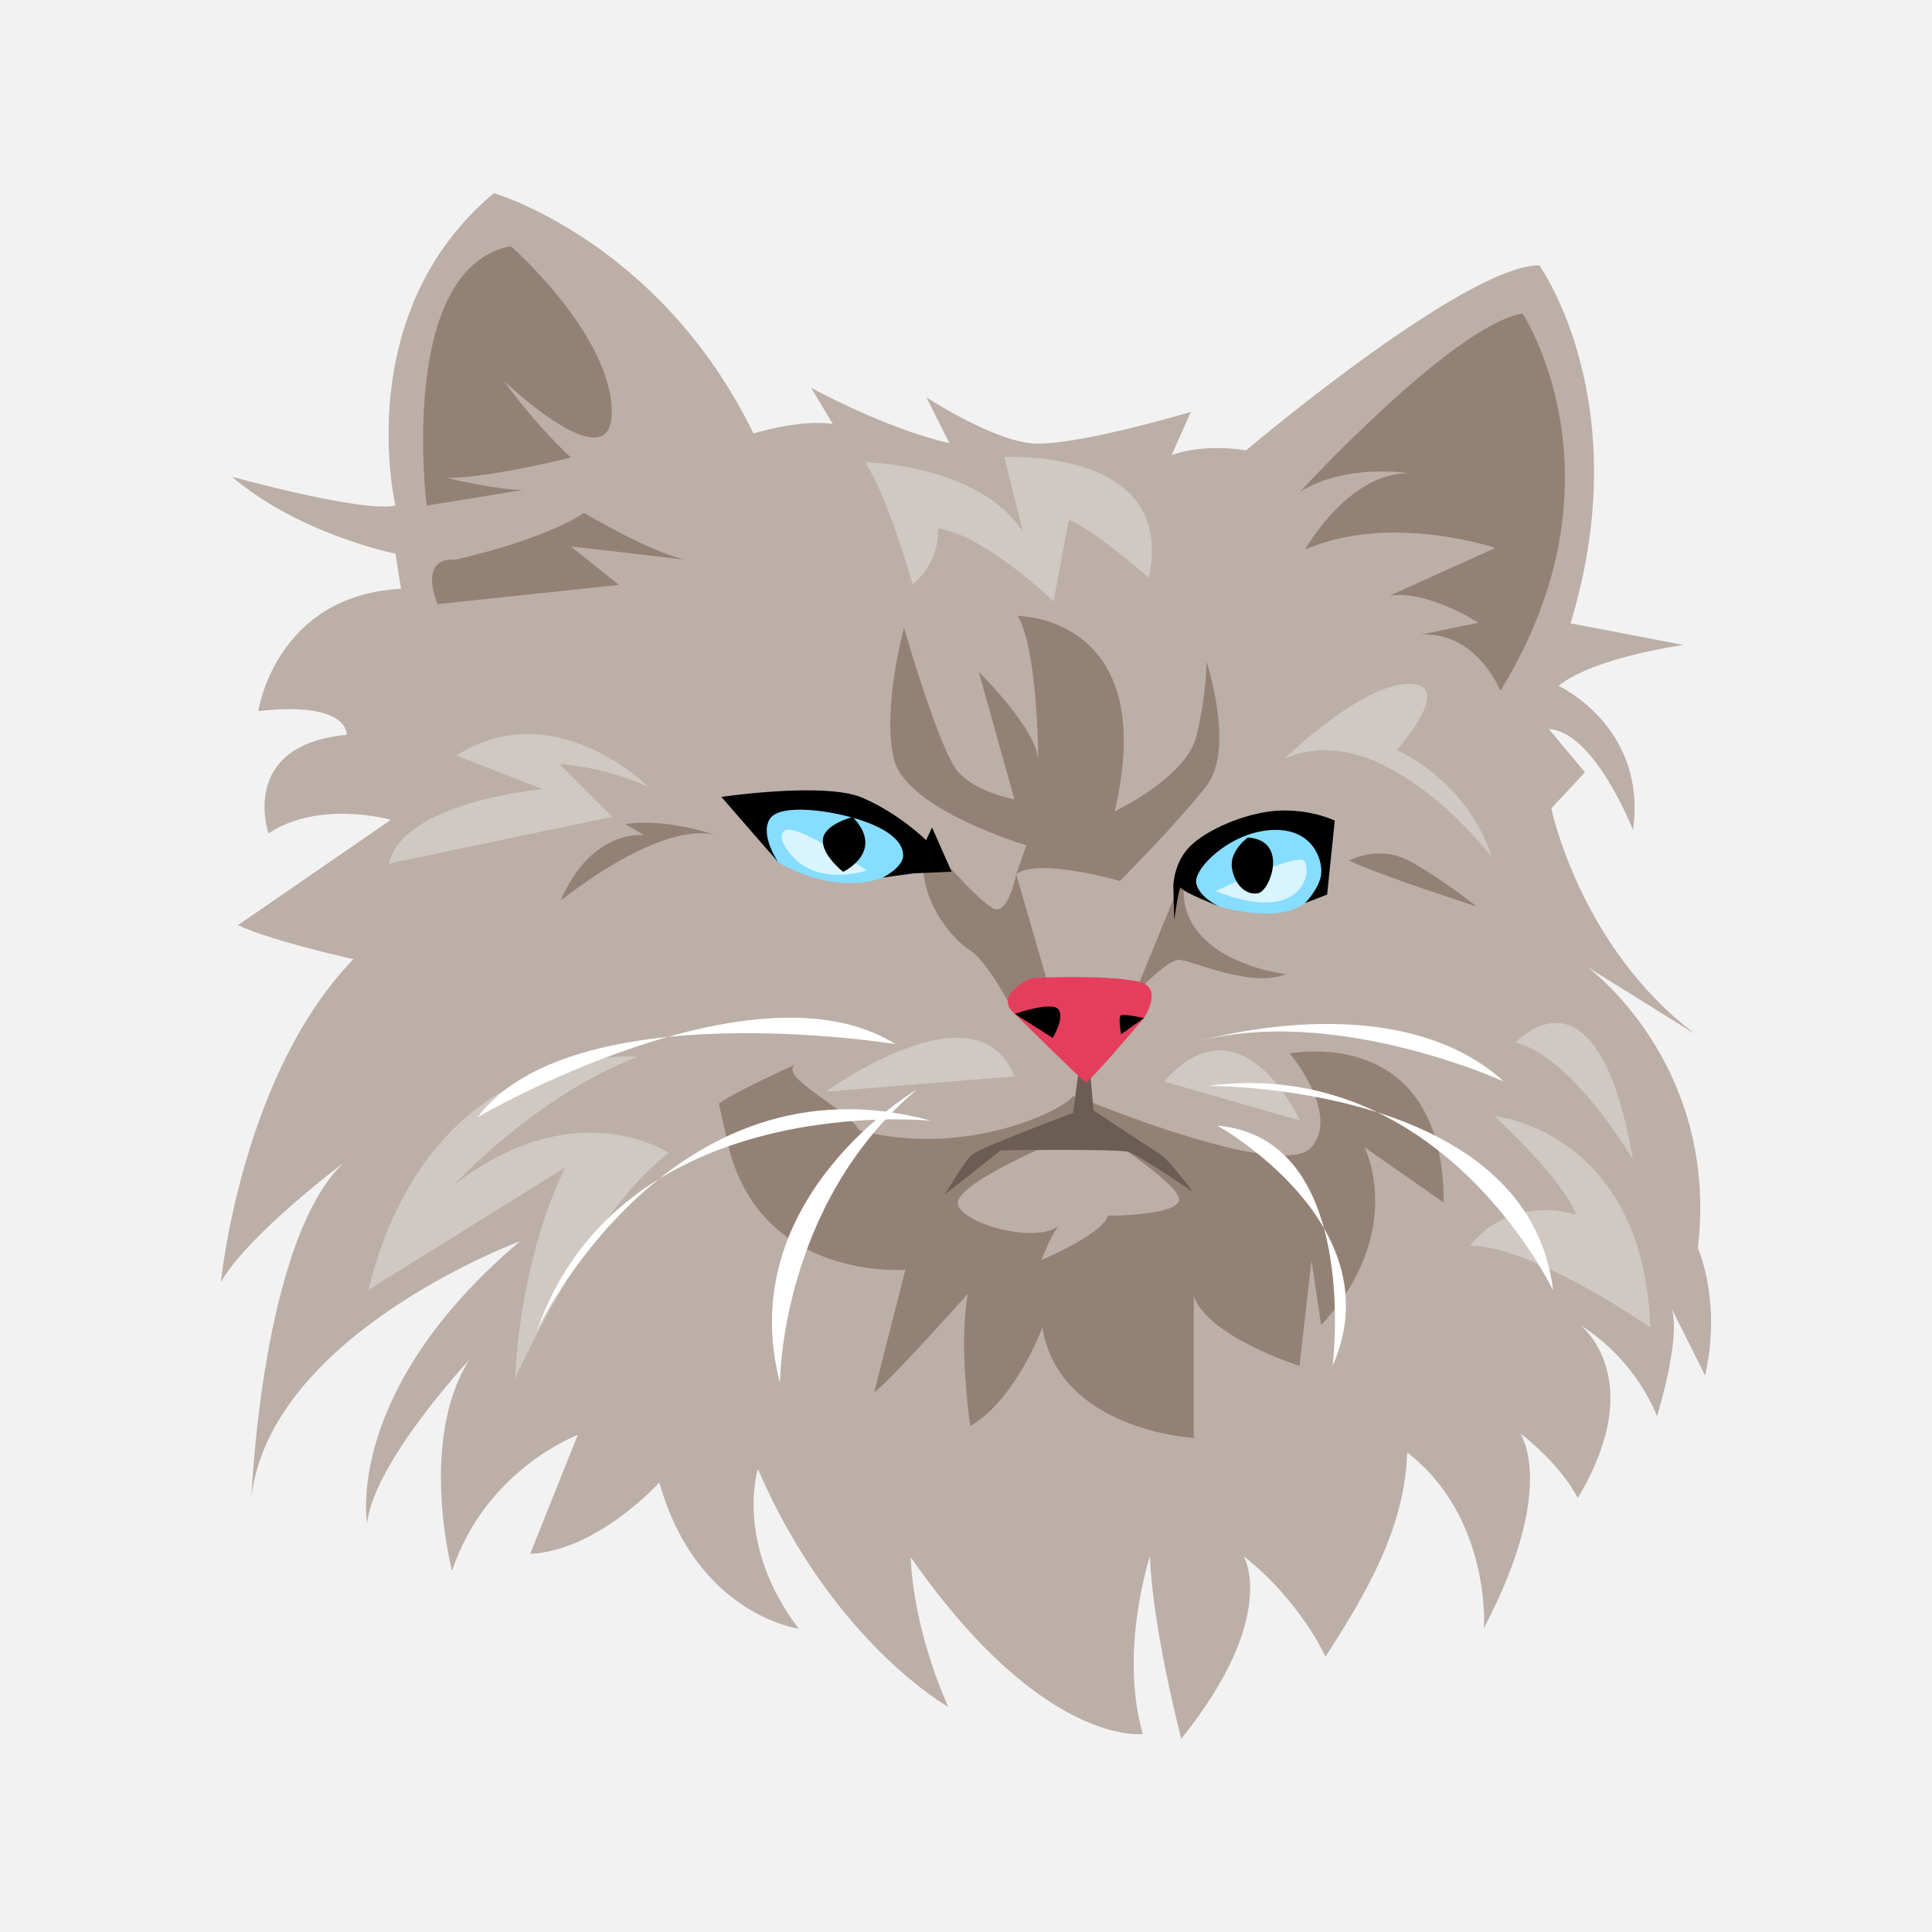 <?xml version="1.0" encoding="UTF-8"?>
<svg xmlns="http://www.w3.org/2000/svg" xmlns:xlink="http://www.w3.org/1999/xlink" width="3750" height="3750" viewBox="0 0 3750 3750">
<rect x="-375" y="-375" width="4500" height="4500" fill="rgb(94.922%, 94.922%, 94.922%)" fill-opacity="1"/>
<path fill-rule="nonzero" fill="rgb(73.242%, 68.555%, 65.43%)" fill-opacity="1" d="M 778.434 1142.73 L 767.531 1074.641 C 767.531 1074.641 580.961 1037.328 450.359 925.391 C 450.359 925.391 702.23 995.352 767.531 981.359 C 767.531 981.359 678.91 608.211 958.77 375 C 958.77 375 1280.609 468.289 1462.512 841.43 C 1462.512 841.43 1551.129 813.441 1616.43 822.77 L 1574.461 752.809 C 1574.461 752.809 1719.051 832.102 1842.648 860.09 L 1798.34 771.461 C 1798.34 771.461 1919.609 850.762 1998.91 860.09 C 2078.199 869.422 2311.41 799.449 2311.41 799.449 L 2274.102 883.41 C 2274.102 883.41 2330.07 860.09 2418.699 874.078 C 2418.699 874.078 2843.141 514.93 2987.738 514.93 C 2987.738 514.93 3178.969 780.789 3048.379 1209.91 L 3267.59 1251.891 C 3267.59 1251.891 3095.02 1275.211 3025.051 1331.18 C 3025.051 1331.18 3197.629 1410.469 3169.641 1611.039 C 3169.641 1611.039 3095.02 1419.809 3006.391 1415.141 L 3076.359 1499.102 L 3011.059 1569.059 C 3011.059 1569.059 3067.031 1839.59 3290.922 2007.5 L 3081.02 1876.898 C 3081.02 1876.898 3337.559 2063.48 3295.578 2422.621 C 3295.578 2422.621 3342.219 2525.238 3309.57 2669.84 L 3239.609 2529.91 C 3239.609 2529.91 3272.262 2557.891 3216.289 2749.129 C 3216.289 2749.129 3178.969 2641.852 3067.031 2571.879 C 3067.031 2571.879 3202.301 2674.5 3062.359 2907.715 C 3062.359 2907.715 3034.379 2847.078 2950.422 2781.777 C 2950.422 2781.777 3025.051 2884.391 2880.461 3159.586 C 2880.461 3159.586 2894.449 2945.027 2731.199 2819.094 C 2727.461 2962.164 2654.359 3089.82 2572.609 3215.559 C 2572.609 3215.559 2525.969 3109.137 2414.031 3020.516 C 2414.031 3020.516 2483.988 3137.121 2292.762 3375 C 2292.762 3375 2236.789 3160.441 2232.121 3020.516 C 2232.121 3020.516 2171.48 3202.422 2218.129 3365.672 C 2218.129 3365.672 2025.129 3392.078 1767.879 3022.684 C 1767.879 3022.684 1767.879 3148.016 1840.441 3312.922 C 1840.441 3312.922 1616.16 3187.594 1471.039 2851.18 C 1471.039 2851.18 1424.871 2996.301 1550.199 3161.207 C 1550.199 3161.207 1352.309 3134.824 1279.75 2877.566 C 1279.75 2877.566 1161.02 3009.492 1029.09 3016.086 L 1121.441 2785.219 C 1121.441 2785.219 943.34 2851.18 877.375 3049.07 C 877.375 3049.07 811.414 2798.41 910.355 2640.102 C 910.355 2640.102 725.66 2837.988 712.469 2956.723 C 712.469 2956.723 666.293 2699.461 1009.301 2409.23 C 1009.301 2409.23 527.77 2587.328 488.191 2903.949 C 488.191 2903.949 507.98 2409.23 666.293 2257.512 C 666.293 2257.512 481.598 2396.031 428.824 2488.379 C 428.824 2488.379 468.402 2086.012 686.082 1861.73 C 686.082 1861.73 534.367 1828.75 461.809 1795.77 L 758.641 1591.289 C 758.641 1591.289 620.117 1551.711 521.176 1617.672 C 521.176 1617.672 461.809 1446.172 672.891 1426.371 C 672.891 1426.371 679.488 1360.41 501.387 1380.199 C 501.387 1380.199 534.367 1155.93 778.43 1142.73 Z M 778.434 1142.73 "/>
<path fill-rule="nonzero" fill="rgb(58.006%, 50.584%, 45.872%)" fill-opacity="1" d="M 2550.27 2040.809 C 2522.289 2041.012 2503.629 2044.809 2503.629 2044.809 C 2503.629 2044.809 2601.59 2161.41 2545.621 2226.711 C 2489.648 2292.02 2117.07 2138.789 2117.07 2138.789 L 2117.41 2141.191 L 2082.488 2127.23 C 2073.02 2149.02 1883.18 2249.691 1668.172 2194.09 C 1642.289 2150.012 1509.34 2090.078 1543.629 2066.23 C 1543.629 2066.23 1429.859 2117.352 1395.23 2142.078 L 1412.23 2217.422 C 1472.859 2487.941 1757.359 2464.609 1757.359 2464.609 L 1696.73 2702.5 C 1720.051 2688.5 1878.629 2511.25 1878.629 2511.25 C 1859.98 2613.871 1883.32 2767.781 1883.32 2767.781 C 1971.941 2716.469 2023.262 2576.539 2023.262 2576.539 C 2055.91 2777.105 2317.102 2791.105 2317.102 2791.105 L 2317.102 2515.91 C 2345.09 2595.199 2522.328 2651.191 2522.328 2651.191 L 2545.648 2445.93 L 2564.289 2571.891 C 2732.199 2389.98 2648.25 2226.719 2648.25 2226.719 L 2802.18 2334 C 2802.18 2071.629 2634.262 2040.16 2550.301 2040.809 Z M 2123.16 2187.422 L 2123.691 2191.559 C 2123.691 2191.559 2295.199 2300.379 2288.602 2330.059 C 2282 2359.75 2150.09 2359.75 2150.09 2359.75 C 2140.199 2396.031 2021.469 2445.52 2021.469 2445.52 C 2041.672 2393.57 2054.301 2379.48 2057.141 2376.781 C 2019.98 2415.422 1876.25 2379.34 1859.84 2339.941 C 1843.352 2300.371 2061.039 2211.32 2061.039 2211.32 Z M 2123.16 2187.422 "/>
<path fill-rule="nonzero" fill="rgb(58.006%, 50.584%, 45.872%)" fill-opacity="1" d="M 1797.559 1630.859 C 1797.559 1630.859 1907.949 1762.629 1933.609 1764.961 C 1959.262 1767.289 1972.359 1696.82 1972.359 1696.82 L 2045.551 1949.199 L 1969.75 1967.859 C 1969.75 1967.859 1917.281 1865.25 1882.301 1844.25 C 1847.32 1823.27 1768.789 1732.309 1797.559 1630.859 Z M 1797.559 1630.859 "/>
<path fill-rule="nonzero" fill="rgb(52.539%, 86.719%, 100%)" fill-opacity="1" d="M 1510.621 1673.738 C 1510.621 1673.738 1614.512 1739.691 1713.461 1703.422 C 1812.398 1667.141 1797.559 1630.859 1797.559 1630.859 L 1639.25 1546.762 L 1472.691 1559.949 C 1472.691 1559.949 1469.398 1642.41 1510.621 1673.738 Z M 1510.621 1673.738 "/>
<path fill-rule="nonzero" fill="rgb(84.764%, 95.702%, 100%)" fill-opacity="1" d="M 1545.66 1669.75 C 1545.66 1669.75 1503.531 1631.371 1522.25 1612.641 C 1540.969 1593.922 1682.328 1689.41 1682.328 1689.41 C 1682.328 1689.41 1600.891 1718.43 1545.66 1669.75 Z M 1545.66 1669.75 "/>
<path fill-rule="nonzero" fill="rgb(0%, 0%, 0%)" fill-opacity="1" d="M 1510.621 1673.738 L 1400.129 1546.762 C 1400.129 1546.762 1601.32 1517.078 1673.879 1548.41 C 1746.441 1579.738 1797.559 1630.859 1797.559 1630.859 L 1809.109 1606.129 L 1847.039 1691.879 L 1772.82 1695.18 L 1713.461 1703.422 C 1713.461 1703.422 1753.039 1683.629 1753.039 1660.551 C 1753.039 1637.461 1731.602 1612.719 1673.879 1592.93 C 1616.16 1573.141 1513.922 1558.309 1494.129 1589.641 C 1474.34 1620.969 1510.621 1673.738 1510.621 1673.738 Z M 1510.621 1673.738 "/>
<path fill-rule="nonzero" fill="rgb(58.006%, 50.584%, 45.872%)" fill-opacity="1" d="M 2304.422 1679.828 L 2201.809 1930.539 C 2201.809 1930.539 2264.77 1862.91 2288.09 1862.91 C 2311.41 1862.91 2428.02 1918.879 2495.648 1890.891 C 2495.648 1890.891 2253.109 1862.91 2304.422 1679.828 Z M 2304.422 1679.828 "/>
<path fill-rule="nonzero" fill="rgb(0%, 0%, 0%)" fill-opacity="1" d="M 1655 1585.82 C 1655 1585.82 1599.48 1599.699 1597.172 1629.77 C 1594.859 1659.84 1636.5 1692.23 1636.5 1692.23 C 1636.5 1692.23 1719.77 1652.91 1655 1585.82 Z M 1655 1585.82 "/>
<path fill-rule="nonzero" fill="rgb(52.539%, 86.719%, 100%)" fill-opacity="1" d="M 2366.488 1759.488 C 2366.488 1759.488 2479.488 1794.461 2533.051 1752.891 C 2586.609 1711.32 2564.449 1643.691 2564.449 1643.691 L 2531.801 1584.219 L 2386.039 1605.211 L 2304.422 1679.84 C 2304.422 1679.84 2302.629 1730.691 2366.488 1759.488 Z M 2366.488 1759.488 "/>
<path fill-rule="nonzero" fill="rgb(0%, 0%, 0%)" fill-opacity="1" d="M 2277.449 1719.91 C 2277.449 1719.91 2277.449 1670.441 2315.371 1637.461 C 2353.301 1604.48 2430.809 1573.141 2491.82 1573.141 C 2552.84 1573.141 2590.77 1592.93 2590.77 1592.93 L 2575.93 1736.398 L 2533.051 1752.891 C 2533.051 1752.891 2561.09 1724.859 2564.379 1696.82 C 2567.68 1668.789 2547.891 1606.121 2467.09 1611.07 C 2386.281 1616.02 2315.371 1686.93 2321.969 1714.961 C 2328.57 1743 2366.488 1759.488 2366.488 1759.488 C 2366.488 1759.488 2295.578 1731.461 2292.289 1723.211 C 2288.988 1714.961 2279.09 1785.871 2279.09 1785.871 Z M 2277.449 1719.91 "/>
<path fill-rule="nonzero" fill="rgb(84.764%, 95.702%, 100%)" fill-opacity="1" d="M 2359.16 1729.66 C 2359.16 1729.66 2510.809 1658.52 2529.539 1669.75 C 2548.262 1680.98 2537.031 1799.871 2359.16 1729.66 Z M 2359.16 1729.66 "/>
<path fill-rule="nonzero" fill="rgb(0%, 0%, 0%)" fill-opacity="1" d="M 2422.02 1625.66 C 2422.02 1625.66 2386.059 1651.359 2391.191 1684.762 C 2396.328 1718.16 2419.461 1738.719 2442.578 1733.578 C 2465.699 1728.441 2501.68 1630.809 2422.02 1625.66 Z M 2422.02 1625.66 "/>
<path fill-rule="nonzero" fill="rgb(42.358%, 36.473%, 32.935%)" fill-opacity="1" d="M 2097.699 2048.078 L 2082.852 2160.211 C 2082.852 2160.211 1901.449 2227.828 1886.609 2241.02 C 1871.77 2254.211 1833.84 2318.531 1833.84 2318.531 L 1942.68 2232.781 C 1942.68 2232.781 2171.898 2229.48 2191.691 2236.07 C 2211.48 2242.672 2315.371 2313.578 2315.371 2313.578 C 2315.371 2313.578 2270.852 2252.559 2252.711 2241.02 C 2234.57 2229.48 2122.43 2155.27 2122.43 2155.27 L 2112.539 2038.18 Z M 2097.699 2048.078 "/>
<path fill-rule="nonzero" fill="rgb(89.844%, 24.315%, 36.084%)" fill-opacity="1" d="M 1969.75 1967.859 C 1969.75 1967.859 2101.52 2098.461 2107.352 2100.789 C 2113.18 2103.121 2220.461 1976.02 2220.461 1976.02 C 2220.461 1976.02 2253.109 1927.051 2221.629 1909.559 C 2190.141 1892.059 2004.738 1895.559 1997.738 1900.23 C 1990.738 1904.891 1928.941 1932.871 1969.75 1967.859 Z M 1969.75 1967.859 "/>
<path fill-rule="nonzero" fill="rgb(0%, 0%, 0%)" fill-opacity="1" d="M 1969.75 1967.859 C 1969.75 1967.859 2043.219 1942.199 2054.879 1959.691 C 2066.539 1977.191 2043.219 2014.5 2043.219 2014.5 Z M 1969.75 1967.859 "/>
<path fill-rule="nonzero" fill="rgb(0%, 0%, 0%)" fill-opacity="1" d="M 2176.148 2007.5 C 2176.148 2007.5 2170.32 1976.02 2174.98 1971.359 C 2179.648 1966.691 2220.461 1976.02 2220.461 1976.02 Z M 2176.148 2007.5 "/>
<path fill-rule="nonzero" fill="rgb(58.006%, 50.584%, 45.872%)" fill-opacity="1" d="M 991.418 477.621 C 991.418 477.621 1182.66 645.531 1187.32 794.789 C 1191.98 944.051 977.426 738.82 977.426 738.82 C 977.426 738.82 1033.398 818.109 1108.031 888.07 C 1108.031 888.07 949.441 927.719 867.812 927.719 C 867.812 927.719 963.434 951.039 1014.738 951.039 L 828.168 981.359 C 828.168 981.359 769.863 521.93 991.418 477.621 Z M 991.418 477.621 "/>
<path fill-rule="nonzero" fill="rgb(58.006%, 50.584%, 45.872%)" fill-opacity="1" d="M 884.141 1086.309 C 884.141 1086.309 1054.391 1048.988 1133.68 995.352 C 1133.68 995.352 1257.289 1069.98 1329.578 1086.309 C 1329.578 1086.309 1171 1067.648 1108.031 1060.648 L 1201.309 1135.281 L 849.156 1172.59 C 849.156 1172.59 809.512 1081.641 884.141 1086.309 Z M 884.141 1086.309 "/>
<path fill-rule="nonzero" fill="rgb(58.006%, 50.584%, 45.872%)" fill-opacity="1" d="M 2697.961 1155.93 L 2902.449 1063.578 C 2902.449 1063.578 2697.961 994.32 2533.051 1066.871 C 2533.051 1066.871 2615.5 918.461 2734.238 918.461 C 2734.238 918.461 2612.211 898.672 2523.16 954.738 C 2523.16 954.738 2819.988 631.52 2955.219 608.43 C 2955.219 608.43 3166.301 928.359 2912.34 1340.621 C 2912.34 1340.621 2866.16 1225.191 2757.32 1231.789 L 2869.461 1208.699 C 2869.461 1208.699 2773.82 1146.031 2697.961 1155.93 Z M 2697.961 1155.93 "/>
<path fill-rule="nonzero" fill="rgb(58.006%, 50.584%, 45.872%)" fill-opacity="1" d="M 1992.148 1640.762 C 1992.148 1640.762 1757.98 1571.5 1734.898 1472.551 C 1711.809 1373.609 1754.691 1218.59 1754.691 1218.59 C 1754.691 1218.59 1823.941 1459.359 1860.23 1498.941 C 1896.512 1538.52 1969.07 1551.711 1969.07 1551.711 L 1899.809 1304.34 C 1899.809 1304.34 2011.941 1413.18 2015.238 1475.852 C 2015.238 1475.852 2015.238 1264.77 1975.66 1195.512 C 1975.66 1195.512 2252.711 1195.512 2163.66 1574.789 C 2163.66 1574.789 2302.18 1508.828 2321.969 1429.68 C 2341.762 1350.52 2341.762 1284.559 2341.762 1284.559 C 2341.762 1284.559 2397.828 1452.762 2341.762 1525.32 C 2285.691 1597.879 2173.551 1710.02 2173.551 1710.02 C 2173.551 1710.02 2015.238 1663.84 1972.359 1696.82 Z M 1992.148 1640.762 "/>
<path fill-rule="nonzero" fill="rgb(58.006%, 50.584%, 45.872%)" fill-opacity="1" d="M 1403.43 1625.91 C 1403.43 1625.91 1301.191 1586.34 1213.789 1599.531 L 1250.07 1620.969 C 1250.07 1620.969 1147.82 1607.781 1088.461 1747.949 C 1088.461 1747.949 1296.238 1578.09 1403.43 1625.91 Z M 1403.43 1625.91 "/>
<path fill-rule="nonzero" fill="rgb(58.006%, 50.584%, 45.872%)" fill-opacity="1" d="M 2618.809 1670.441 C 2618.809 1670.441 2674.871 1639.109 2734.238 1670.441 C 2793.609 1701.77 2866.16 1759.488 2866.16 1759.488 C 2866.16 1759.488 2673.148 1697.191 2618.809 1670.441 Z M 2618.809 1670.441 "/>
<path fill-rule="nonzero" fill="rgb(100%, 100%, 100%)" fill-opacity="1" d="M 1779.68 2114.781 C 1779.68 2114.781 1420.539 2324.68 1513.82 2683.828 C 1513.82 2683.828 1513.82 2338.672 1779.68 2114.781 Z M 1779.68 2114.781 "/>
<path fill-rule="nonzero" fill="rgb(100%, 100%, 100%)" fill-opacity="1" d="M 2362.719 2184.75 C 2362.719 2184.75 2707.879 2375.98 2586.609 2651.18 C 2586.609 2651.18 2642.59 2209.281 2362.719 2184.75 Z M 2362.719 2184.75 "/>
<path fill-rule="nonzero" fill="rgb(100%, 100%, 100%)" fill-opacity="1" d="M 2318.672 2023.34 C 2318.672 2023.34 2704.559 1904.609 2918.93 2099.199 C 2918.93 2099.199 2585.82 1947.48 2318.672 2023.34 Z M 2318.672 2023.34 "/>
<path fill-rule="nonzero" fill="rgb(81.639%, 78.514%, 76.562%)" fill-opacity="1" d="M 1969.07 2089.309 L 1602.969 2118.988 C 1602.969 2118.988 1896.512 1904.609 1969.07 2089.309 Z M 1969.07 2089.309 "/>
<path fill-rule="nonzero" fill="rgb(81.639%, 78.514%, 76.562%)" fill-opacity="1" d="M 2259.309 2099.199 L 2523.16 2175.059 C 2523.16 2175.059 2411.02 1927.699 2259.309 2099.199 Z M 2259.309 2099.199 "/>
<path fill-rule="nonzero" fill="rgb(81.639%, 78.514%, 76.562%)" fill-opacity="1" d="M 1258.43 1527.078 C 1258.43 1527.078 1076.531 1345.18 885.289 1466.441 L 1053.199 1531.75 C 1053.199 1531.75 782.676 1555.07 754.688 1676.34 L 1188.469 1585.391 L 1085.859 1482.77 C 1085.859 1482.77 1169.809 1487.441 1258.43 1527.078 Z M 1258.43 1527.078 "/>
<path fill-rule="nonzero" fill="rgb(81.639%, 78.514%, 76.562%)" fill-opacity="1" d="M 1771.18 1134.609 C 1771.18 1134.609 1725 966.398 1678.828 897.141 C 1678.828 897.141 1899.809 900.441 1985.559 1032.359 L 1949.281 887.25 C 1949.281 887.25 2285.691 867.461 2229.621 1121.41 C 2229.621 1121.41 2120.781 1025.77 2074.609 1009.281 L 2044.922 1167.59 C 2044.922 1167.59 1913 1038.961 1820.648 1025.77 C 1820.648 1025.77 1827.25 1088.43 1771.18 1134.609 Z M 1771.18 1134.609 "/>
<path fill-rule="nonzero" fill="rgb(81.639%, 78.514%, 76.562%)" fill-opacity="1" d="M 1237.289 2051.359 C 1237.289 2051.359 836.156 2014.051 714.883 2503.801 L 1097.359 2265.922 C 1097.359 2265.922 1013.398 2419.84 999.406 2676.379 C 999.406 2676.379 1144 2354.539 1297.922 2237.93 C 1297.922 2237.93 1120.68 2116.66 882.797 2298.57 C 882.797 2298.57 1041.391 2125.988 1237.289 2051.359 Z M 1237.289 2051.359 "/>
<path fill-rule="nonzero" fill="rgb(81.639%, 78.514%, 76.562%)" fill-opacity="1" d="M 2900.27 2166.09 C 2900.27 2166.09 3189.449 2194.078 3203.449 2576.551 C 3203.449 2576.551 2974.891 2417.961 2853.621 2417.961 C 2853.621 2417.961 2918.922 2320.012 3058.852 2357.328 C 3058.852 2357.328 3044.859 2301.359 2900.27 2166.09 Z M 2900.27 2166.09 "/>
<path fill-rule="nonzero" fill="rgb(81.639%, 78.514%, 76.562%)" fill-opacity="1" d="M 3169.59 2250.91 C 3169.59 2250.91 3054.16 2053.031 2942.02 2023.34 C 2942.02 2023.34 3100.328 1848.539 3169.59 2250.91 Z M 3169.59 2250.91 "/>
<path fill-rule="nonzero" fill="rgb(100%, 100%, 100%)" fill-opacity="1" d="M 1807.672 2175.422 C 1807.672 2175.422 1208.078 2113.359 1042.73 2581.211 C 1042.73 2581.211 1299.969 2037.262 1807.672 2175.422 Z M 1807.672 2175.422 "/>
<path fill-rule="nonzero" fill="rgb(100%, 100%, 100%)" fill-opacity="1" d="M 1738.191 2026.641 C 1738.191 2026.641 1111.551 1924.398 926.848 2168.461 C 926.848 2168.461 1464.449 1855.141 1738.191 2026.641 Z M 1738.191 2026.641 "/>
<path fill-rule="nonzero" fill="rgb(100%, 100%, 100%)" fill-opacity="1" d="M 2344.07 2107.781 C 2344.07 2107.781 2966.801 2102.031 3014.578 2504.871 C 3014.578 2504.871 2798.219 2047.109 2344.07 2107.781 Z M 2344.07 2107.781 "/>
<path fill-rule="nonzero" fill="rgb(81.639%, 78.514%, 76.562%)" fill-opacity="1" d="M 2493.469 1472.551 C 2493.469 1472.551 2641.891 1327.43 2734.238 1327.43 C 2826.59 1327.43 2711.148 1456.059 2711.148 1456.059 C 2711.148 1456.059 2846.379 1512.129 2895.852 1663.84 C 2895.852 1663.84 2684.77 1386.801 2493.469 1472.551 Z M 2493.469 1472.551 "/>
</svg>

